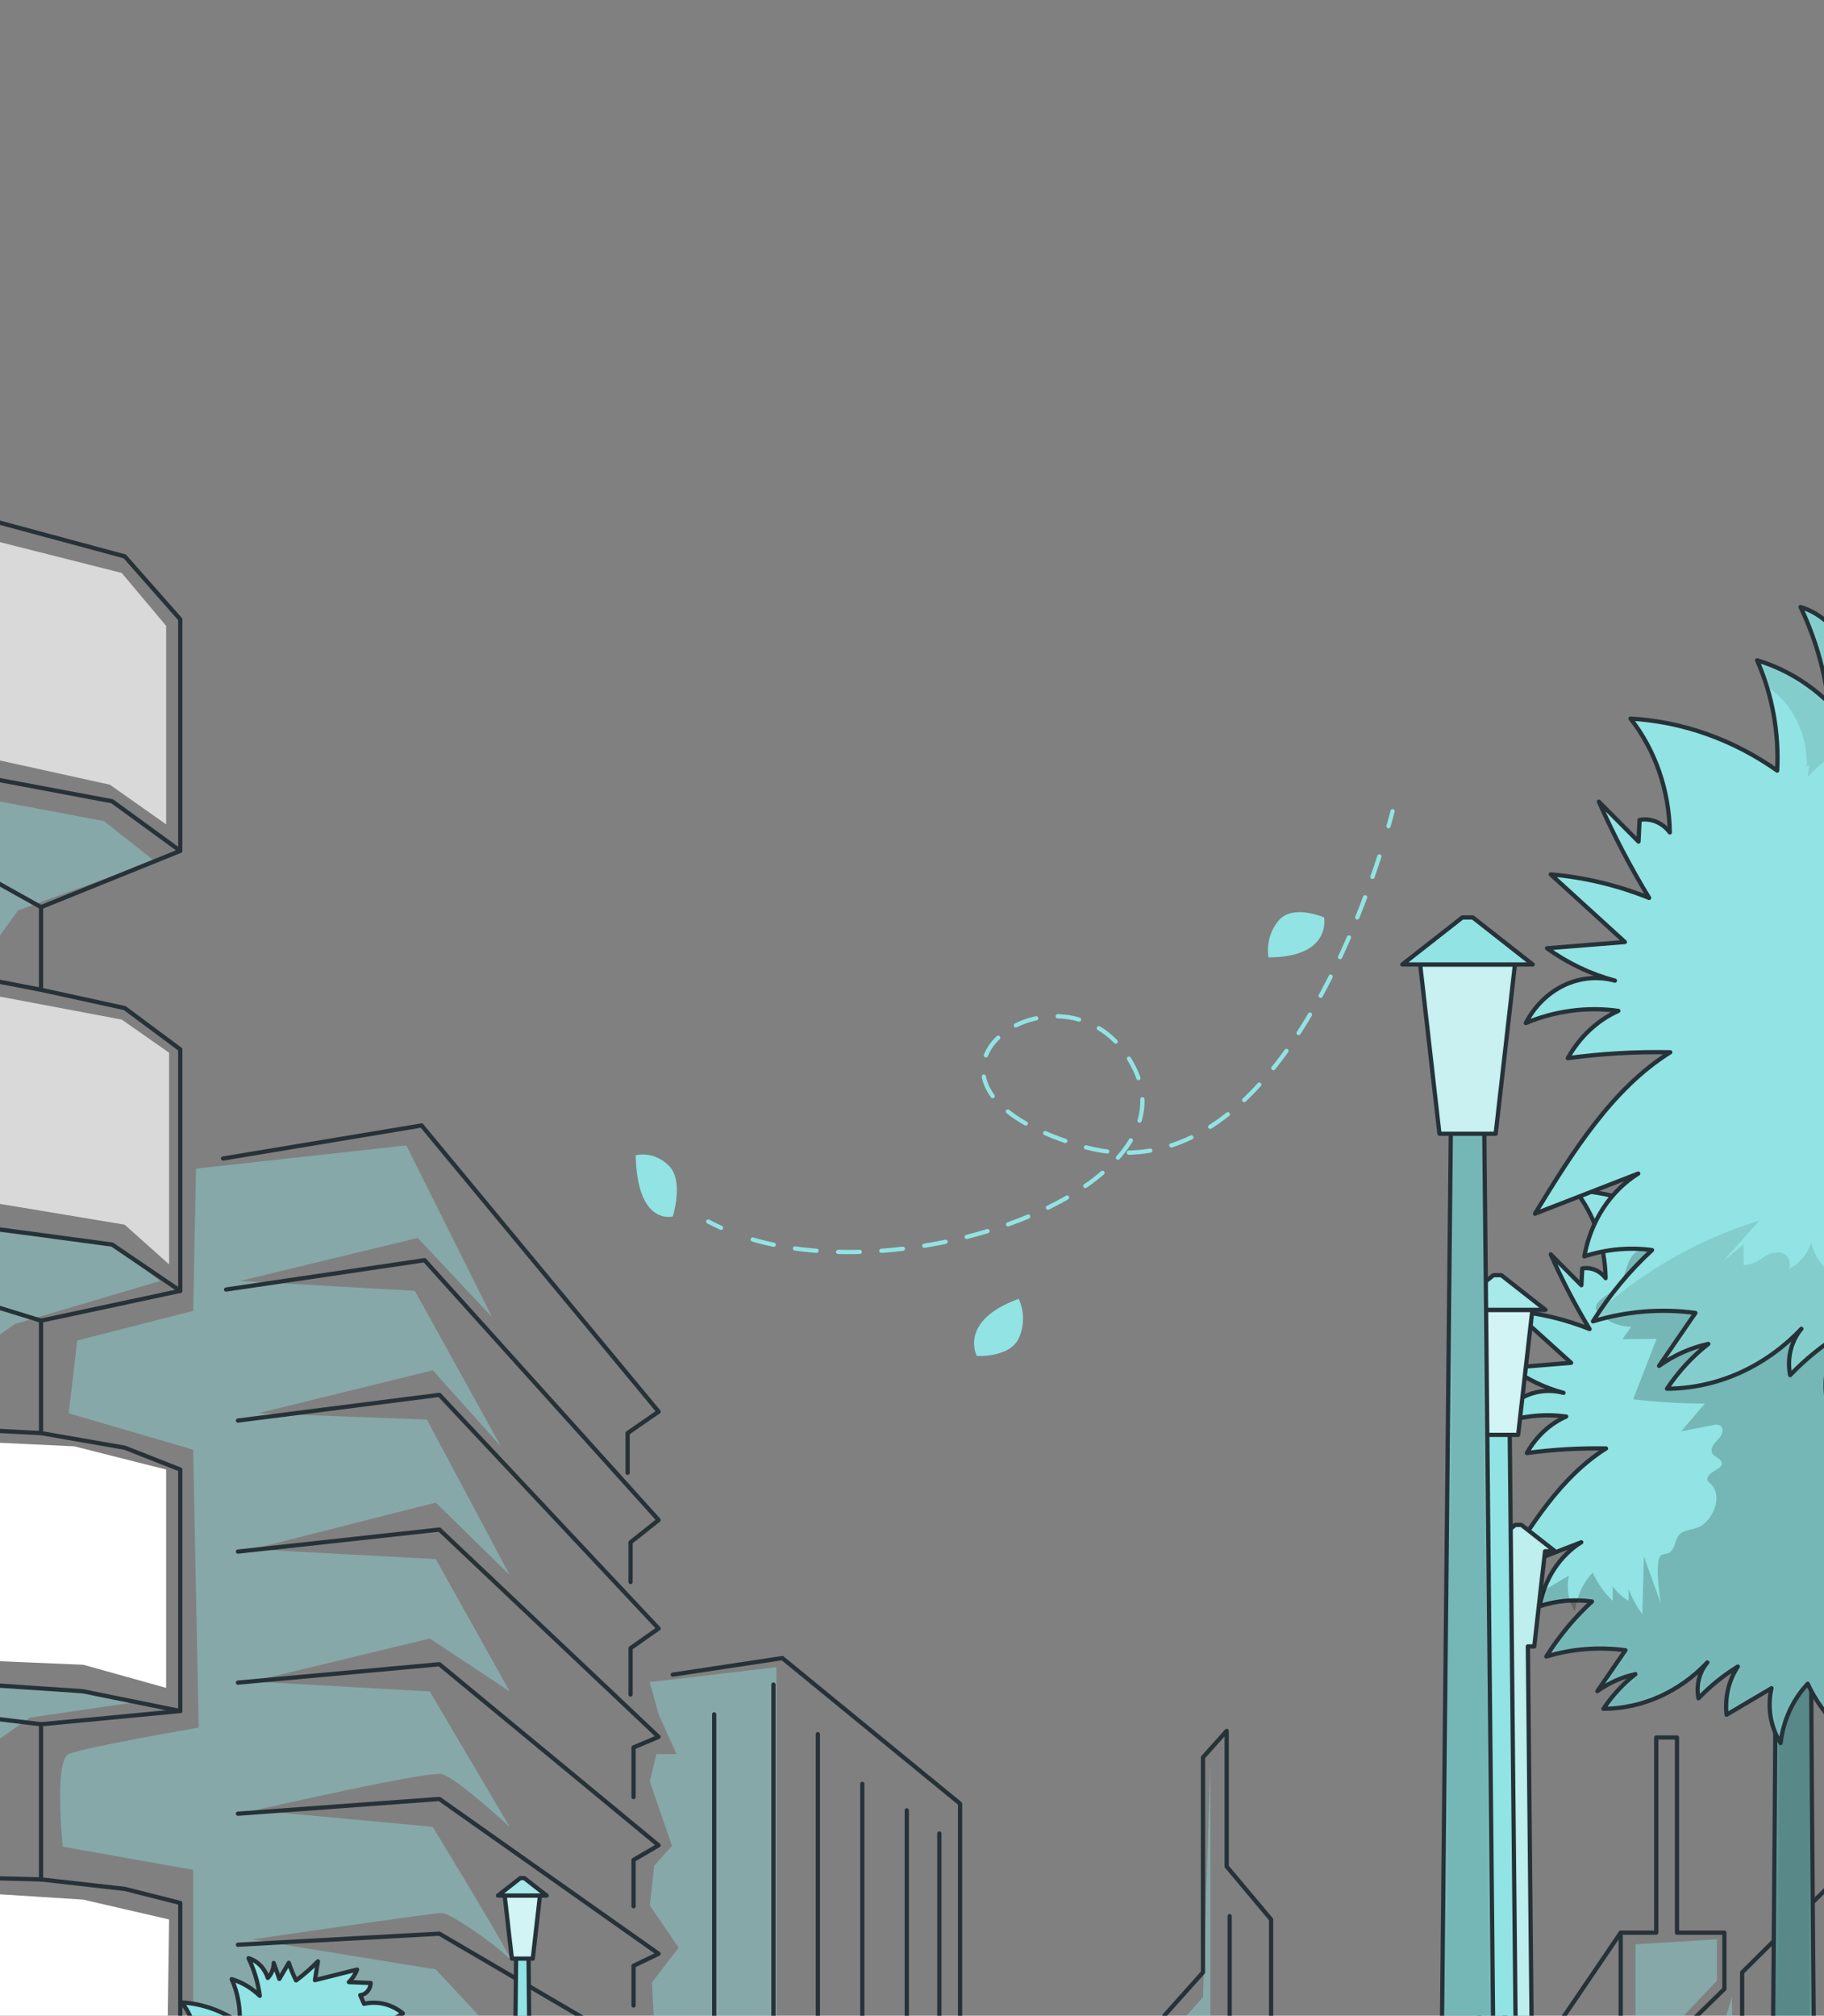 <svg width="430" height="475" viewBox="0 0 430 475" fill="none" xmlns="http://www.w3.org/2000/svg">
<rect x="0" y="0" width="430" height="475" fill="#808080" stroke="none"/>
<path opacity="0.7" d="M-23.691 121.772V173.99L25.906 184.913L39.173 194.268V147.49L28.7 135.015L-23.691 121.772Z" fill="white"/>
<path opacity="0.7" d="M-25.081 230.125L28.7 240.264L39.861 248.068V297.95L29.388 288.594L-31.37 278.47L-25.081 230.125Z" fill="white"/>
<path d="M-31.37 338.492L17.525 340.827L39.173 346.295V397.745L19.617 392.291L-36.255 389.941L-31.37 338.492Z" fill="white"/>
<path d="M-29.265 444.523L19.617 447.642L39.861 452.312L39.173 501.426L11.938 495.972H-33.462L-29.265 444.523Z" fill="white"/>
<path opacity="0.4" d="M-41.843 181.011L24.503 193.485L36.379 202.841L4.246 214.532L-1.342 222.336L-43.935 216.882L-41.843 181.011Z" fill="#92E3E3"/>
<path opacity="0.4" d="M-43.935 285.476L26.436 293.28L37.769 301.852L3.557 311.991L-23.691 330.702L-44.636 329.919L-43.935 285.476Z" fill="#92E3E3"/>
<path opacity="0.4" d="M-43.233 395.409L15.42 398.528L33.586 400.863L7.039 404.765L-39.751 437.503L-40.439 403.198L-43.233 395.409Z" fill="#92E3E3"/>
<path opacity="0.4" d="M18.214 315.893L45.528 308.902L46.217 275.381L95.8 269.912L115.991 310.38L98.488 291.713L56.583 301.852L97.799 304.187L118.083 340.827L102.023 322.899L60.82 333.038L100.633 334.516L120.175 371.17L102.725 354.084L59.417 365.066L102.725 367.401L120.175 398.587L101.321 386.113L59.417 396.237L101.321 398.587L120.175 430.541C120.175 430.541 107.61 418.85 104.115 418.067C100.62 417.284 60.092 426.595 60.092 426.595L101.997 430.482C101.997 430.482 122.942 464.787 120.149 461.668C117.355 458.549 106.22 450.79 104.115 450.79C102.01 450.79 59.417 457.027 59.417 457.027L102.725 464.092C102.725 464.092 133.455 496.83 131.35 496.046C129.245 495.263 102.725 482.744 102.725 482.744L62.912 486.646L102.725 499.121L131.35 524.069C131.35 524.069 104.87 517.049 101.321 515.497C97.773 513.945 61.522 518.615 61.522 518.615L102.023 526.404L140.419 556.807L107.597 548.234L69.201 552.136L111.106 561.492C111.106 561.492 148.813 572.4 143.928 572.4C139.042 572.4 17.525 565.394 17.525 565.394L18.214 519.399L45.528 510.013V440.621L14.798 435.167C14.798 435.167 12.693 414.889 16.188 413.337C19.683 411.786 46.852 407.1 46.852 407.1L45.528 341.61L16.188 333.038L18.214 315.893Z" fill="#92E3E3"/>
<path opacity="0.4" d="M153.182 396.385L183.039 392.867V574.72L159.988 576.464L157.366 560.679L152.653 552.491L159.471 539.633L152.653 523.848L161.563 509.23L154.228 500.451V492.277L158.412 489.351V482.33L154.228 477.66L153.699 467.137L159.988 458.949L153.182 449.002L154.228 439.646L158.412 434.975L153.182 419.767L154.745 413.337H159.471L155.274 403.982L153.182 396.385Z" fill="#92E3E3"/>
<path opacity="0.4" d="M285.344 415.288V539.248L276.963 478.044L283.596 470.639L285.344 415.288Z" fill="#92E3E3"/>
<path opacity="0.4" d="M385.558 458.165V534.179L375.085 584.076H392.548V479.611L404.769 466.738V456.998L385.558 458.165Z" fill="#92E3E3"/>
<path opacity="0.4" d="M408.264 470.64L405.113 481.163V564.581L409.654 526.774L408.264 470.64Z" fill="#92E3E3"/>
<path d="M-39.91 112.417L29.415 131.113L42.496 145.938V200.505L9.674 213.763V233.243L29.415 237.559L42.496 247.284V304.187L9.674 311.208V337.708L29.415 341.152L42.496 346.295V403.198L9.674 406.317V442.883L29.415 445.114L42.496 448.425V506.895L9.674 512.349V558.344" stroke="#263238" stroke-linecap="round" stroke-linejoin="round"/>
<path d="M9.674 213.763L-7.088 204.407L-46.887 200.505" stroke="#263238" stroke-linecap="round" stroke-linejoin="round"/>
<path d="M9.674 233.243L-46.887 222.336" stroke="#263238" stroke-linecap="round" stroke-linejoin="round"/>
<path d="M9.674 311.208L-10.57 304.971L-48.291 300.3" stroke="#263238" stroke-linecap="round" stroke-linejoin="round"/>
<path d="M9.674 406.317L-16.157 403.198L-46.185 401.646" stroke="#263238" stroke-linecap="round" stroke-linejoin="round"/>
<path d="M9.674 337.708L-50.383 334.59" stroke="#263238" stroke-linecap="round" stroke-linejoin="round"/>
<path d="M9.674 442.883L-46.887 441.405" stroke="#263238" stroke-linecap="round" stroke-linejoin="round"/>
<path d="M42.496 304.187L26.436 293.28L-48.979 283.14" stroke="#263238" stroke-linecap="round" stroke-linejoin="round"/>
<path d="M42.496 200.505L26.436 188.815L-44.094 175.557" stroke="#263238" stroke-linecap="round" stroke-linejoin="round"/>
<path d="M42.496 403.198L19.458 398.528L-50.383 393.843" stroke="#263238" stroke-linecap="round" stroke-linejoin="round"/>
<path d="M52.598 273.001L99.388 265.212L155.261 332.653L147.953 337.708V347.064" stroke="#263238" stroke-linecap="round" stroke-linejoin="round"/>
<path d="M53.3 303.877L100.09 296.96L155.261 358.193L148.654 363.44V372.796" stroke="#263238" stroke-linecap="round" stroke-linejoin="round"/>
<path d="M56.093 458.269L103.585 455.667L155.261 485.937L150.045 488.952V500.658" stroke="#263238" stroke-linecap="round" stroke-linejoin="round"/>
<path d="M56.093 427.393L103.585 423.92L155.261 460.397L149.356 463.235V472.59" stroke="#263238" stroke-linecap="round" stroke-linejoin="round"/>
<path d="M56.093 396.503L103.585 392.172L155.261 434.842L149.356 438.286V449.194" stroke="#263238" stroke-linecap="round" stroke-linejoin="round"/>
<path d="M56.093 365.628L103.585 360.44L155.261 409.288L149.356 411.771V423.477" stroke="#263238" stroke-linecap="round" stroke-linejoin="round"/>
<path d="M56.093 334.752L103.585 328.692L155.261 383.748L148.654 388.389V399.311" stroke="#263238" stroke-linecap="round" stroke-linejoin="round"/>
<path d="M158.598 394.626L184.429 390.724L226.333 425.028V582.509" stroke="#263238" stroke-linecap="round" stroke-linejoin="round"/>
<path d="M182.337 396.961V579.982" stroke="#263238" stroke-linecap="round" stroke-linejoin="round"/>
<path d="M192.81 408.652V565.365" stroke="#263238" stroke-linecap="round" stroke-linejoin="round"/>
<path d="M203.283 420.358V570.818" stroke="#263238" stroke-linecap="round" stroke-linejoin="round"/>
<path d="M213.769 426.595V572.37" stroke="#263238" stroke-linecap="round" stroke-linejoin="round"/>
<path d="M221.448 432.049V586.411" stroke="#263238" stroke-linecap="round" stroke-linejoin="round"/>
<path d="M168.369 403.982V573.154" stroke="#263238" stroke-linecap="round" stroke-linejoin="round"/>
<path d="M345.057 552.89V505.328H322.006V531.829H311.89V497.923L299.657 484.281V452.312L289.184 439.838V407.884L283.596 414.121V464.787L274.527 474.926V535.731H264.041" stroke="#263238" stroke-linecap="round" stroke-linejoin="round"/>
<path d="M289.885 451.544V580.174" stroke="#263238" stroke-linecap="round" stroke-linejoin="round"/>
<path d="M350.644 525.606H366.704V478.044L382.076 455.431H390.456V409.436H395.342V455.431H406.517V468.689L395.342 479.611V582.509" stroke="#263238" stroke-linecap="round" stroke-linejoin="round"/>
<path d="M463.078 543.534V439.838H435.843L410.7 464.787V521.704" stroke="#263238" stroke-linecap="round" stroke-linejoin="round"/>
<path d="M382.076 455.431V542.751" stroke="#263238" stroke-linecap="round" stroke-linejoin="round"/>
<path d="M428.852 599.019H416.685C416.685 599.019 418.711 438.109 418.711 354.424C418.655 353.792 418.718 353.153 418.896 352.55C419.075 351.946 419.364 351.391 419.746 350.92C420.129 350.448 420.595 350.072 421.116 349.814C421.636 349.557 422.199 349.423 422.769 349.423C423.338 349.423 423.901 349.557 424.422 349.814C424.942 350.072 425.409 350.448 425.791 350.92C426.173 351.391 426.463 351.946 426.641 352.55C426.82 353.153 426.883 353.792 426.827 354.424C426.84 428.428 428.852 599.019 428.852 599.019Z" fill="#92E3E3"/>
<mask id="mask0_30_1215" style="mask-type:luminance" maskUnits="userSpaceOnUse" x="416" y="349" width="13" height="251">
<path d="M428.852 599.019H416.685C416.685 599.019 418.711 438.109 418.711 354.424C418.655 353.792 418.718 353.153 418.896 352.55C419.075 351.946 419.364 351.391 419.746 350.92C420.129 350.448 420.595 350.072 421.116 349.814C421.636 349.557 422.199 349.423 422.769 349.423C423.338 349.423 423.901 349.557 424.422 349.814C424.942 350.072 425.409 350.448 425.791 350.92C426.173 351.391 426.463 351.946 426.641 352.55C426.82 353.153 426.883 353.792 426.827 354.424C426.84 428.428 428.852 599.019 428.852 599.019Z" fill="white"/>
</mask>
<g mask="url(#mask0_30_1215)">
<path opacity="0.4" d="M428.852 599.019H416.685C416.685 599.019 418.711 438.109 418.711 354.424C418.655 353.792 418.718 353.153 418.896 352.55C419.075 351.946 419.364 351.391 419.746 350.92C420.129 350.448 420.595 350.072 421.116 349.814C421.636 349.557 422.199 349.423 422.769 349.423C423.338 349.423 423.901 349.557 424.422 349.814C424.942 350.072 425.409 350.448 425.791 350.92C426.173 351.391 426.463 351.946 426.641 352.55C426.82 353.153 426.883 353.792 426.827 354.424C426.84 428.428 428.852 599.019 428.852 599.019Z" fill="black"/>
</g>
<path d="M428.852 599.019H416.685C416.685 599.019 418.711 438.109 418.711 354.424C418.655 353.792 418.718 353.153 418.896 352.55C419.075 351.946 419.364 351.391 419.746 350.92C420.129 350.448 420.595 350.072 421.116 349.814C421.636 349.557 422.199 349.423 422.769 349.423C423.338 349.423 423.901 349.557 424.422 349.814C424.942 350.072 425.409 350.448 425.791 350.92C426.173 351.391 426.463 351.946 426.641 352.55C426.82 353.153 426.883 353.792 426.827 354.424C426.84 428.428 428.852 599.019 428.852 599.019Z" stroke="#263238" stroke-linecap="round" stroke-linejoin="round"/>
<path d="M434.029 261.606C433.561 264.562 433.12 267.479 432.705 270.356L452.115 265.478C451.268 267.671 449.971 269.61 448.329 271.139L458.364 271.538C458.32 272.963 457.809 274.321 456.928 275.353C456.047 276.385 454.858 277.021 453.585 277.14L455.319 281.116C458.415 280.425 461.606 280.462 464.688 281.226C467.77 281.989 470.676 283.462 473.22 285.55C469.966 287.977 466.116 289.212 462.204 289.082C467.723 290.359 473.01 292.668 477.84 295.91C479.482 297.004 481.283 299.221 480.184 300.98L473.14 300.389C474.984 303.442 477.442 305.973 480.316 307.779L473.193 308.06C473.543 310.236 474.536 312.218 476.013 313.691L470.36 314.711C474.698 319.956 477.733 326.375 479.164 333.333L471.446 330.776C474.719 332.985 477.43 336.095 479.317 339.809C481.204 343.523 482.205 347.716 482.223 351.986C480.082 351.456 478.154 350.164 476.728 348.305C480.045 356.833 481.805 366.013 481.905 375.309C479.108 371.835 475.209 369.714 471.035 369.397C472.682 370.981 473.955 372.993 474.74 375.257C475.525 377.52 475.798 379.964 475.537 382.373C475.087 379.92 471.565 379.728 470.241 381.723C468.917 383.718 469.208 386.556 470.016 388.906C468.434 386.937 467.119 384.721 466.11 382.329C467.528 389.056 467.895 396.006 467.196 402.873C463.393 399.692 460.47 395.379 458.762 390.428C458.939 395.452 459.632 400.435 460.827 405.282C458.397 403.873 456.255 401.917 454.535 399.539C452.815 397.161 451.554 394.411 450.831 391.463C449.928 396.826 449.821 402.319 450.513 407.721L444.436 390.783L443.867 411.579C441.843 408.912 440.188 405.923 438.955 402.711L439.034 406.908C436.769 405.686 434.799 403.877 433.288 401.632C433.288 403.405 433.354 405.179 433.394 406.952C430.42 404.108 427.965 400.651 426.165 396.769C422.657 400.465 420.398 405.398 419.77 410.736C418.593 408.886 417.791 406.773 417.421 404.542C417.05 402.311 417.12 400.016 417.625 397.818L407.033 404.07C406.586 400.048 407.534 395.988 409.681 392.719C406.327 394.776 403.214 397.288 400.413 400.198C400.12 398.709 400.157 397.162 400.519 395.692C400.881 394.222 401.558 392.872 402.492 391.759C395.869 398.734 387.116 402.634 378.011 402.666C380.117 399.521 382.655 396.768 385.531 394.508C382.345 395.203 379.304 396.562 376.568 398.513L383.188 388.877C376.942 388.02 370.607 388.522 364.533 390.355C367.578 385.51 371.199 381.149 375.297 377.392C371.159 376.819 366.96 377.196 362.957 378.501C363.516 375.343 364.684 372.358 366.381 369.754C368.077 367.151 370.261 364.991 372.781 363.425L353.967 370.727C360.799 359.538 368.015 347.951 378.607 341.329C372.374 341.215 366.141 341.576 359.952 342.408C362.134 338.505 365.383 335.489 369.22 333.806C363.52 333.029 357.737 333.784 352.352 336.008C353.941 332.928 356.382 330.504 359.308 329.101C362.233 327.697 365.488 327.387 368.584 328.219C364.187 327.046 360.001 325.047 356.205 322.307L370.385 321.14L356.827 308.902C362.942 309.437 368.966 310.879 374.741 313.188C371.33 307.569 368.273 301.692 365.592 295.6L372.808 302.857L373.006 298.911C374.022 298.728 375.063 298.842 376.028 299.241C376.993 299.639 377.849 300.31 378.514 301.187C378.385 293.56 375.843 286.23 371.338 280.495C380.824 281.043 390.025 284.306 398.056 289.969C398.419 283.036 397.155 276.118 394.389 269.898C399.199 271.318 403.655 273.947 407.417 277.583C406.636 271.481 404.916 265.576 402.333 260.128C404.353 260.733 406.212 261.872 407.754 263.449C409.296 265.026 410.475 266.995 411.19 269.188C412.046 268.319 412.729 267.26 413.196 266.079C413.664 264.898 413.905 263.621 413.905 262.33C414.765 264.784 415.639 267.222 416.553 269.72C418.009 267.237 419.47 264.774 420.935 262.33C420.67 262.774 423.821 269.543 424.258 270.459C427.727 268.08 430.812 264.562 434.029 261.606Z" fill="#92E3E3"/>
<mask id="mask1_30_1215" style="mask-type:luminance" maskUnits="userSpaceOnUse" x="352" y="260" width="131" height="152">
<path d="M434.029 261.606C433.561 264.562 433.12 267.479 432.705 270.356L452.115 265.478C451.268 267.671 449.971 269.61 448.329 271.139L458.364 271.538C458.32 272.963 457.809 274.321 456.928 275.353C456.047 276.385 454.858 277.021 453.585 277.14L455.319 281.116C458.415 280.425 461.606 280.462 464.688 281.226C467.77 281.989 470.676 283.462 473.22 285.55C469.966 287.977 466.116 289.212 462.204 289.082C467.723 290.359 473.01 292.668 477.84 295.91C479.482 297.004 481.283 299.221 480.184 300.98L473.14 300.389C474.984 303.442 477.442 305.973 480.316 307.779L473.193 308.06C473.543 310.236 474.536 312.218 476.013 313.691L470.36 314.711C474.698 319.956 477.733 326.375 479.164 333.333L471.446 330.776C474.719 332.985 477.43 336.095 479.317 339.809C481.204 343.523 482.205 347.716 482.223 351.986C480.082 351.456 478.154 350.164 476.728 348.305C480.045 356.833 481.805 366.013 481.905 375.309C479.108 371.835 475.209 369.714 471.035 369.397C472.682 370.981 473.955 372.993 474.74 375.257C475.525 377.52 475.798 379.964 475.537 382.373C475.087 379.92 471.565 379.728 470.241 381.723C468.917 383.718 469.208 386.556 470.016 388.906C468.434 386.937 467.119 384.721 466.11 382.329C467.528 389.056 467.895 396.006 467.196 402.873C463.393 399.692 460.47 395.379 458.762 390.428C458.939 395.452 459.632 400.435 460.827 405.282C458.397 403.873 456.255 401.917 454.535 399.539C452.815 397.161 451.554 394.411 450.831 391.463C449.928 396.826 449.821 402.319 450.513 407.721L444.436 390.783L443.867 411.579C441.843 408.912 440.188 405.923 438.955 402.711L439.034 406.908C436.769 405.686 434.799 403.877 433.288 401.632C433.288 403.405 433.354 405.179 433.394 406.952C430.42 404.108 427.965 400.651 426.165 396.769C422.657 400.465 420.398 405.398 419.77 410.736C418.593 408.886 417.791 406.773 417.421 404.542C417.05 402.311 417.12 400.016 417.625 397.818L407.033 404.07C406.586 400.048 407.534 395.988 409.681 392.719C406.327 394.776 403.214 397.288 400.413 400.198C400.12 398.709 400.157 397.162 400.519 395.692C400.881 394.222 401.558 392.872 402.492 391.759C395.869 398.734 387.116 402.634 378.011 402.666C380.117 399.521 382.655 396.768 385.531 394.508C382.345 395.203 379.304 396.562 376.568 398.513L383.188 388.877C376.942 388.02 370.607 388.522 364.533 390.355C367.578 385.51 371.199 381.149 375.297 377.392C371.159 376.819 366.96 377.196 362.957 378.501C363.516 375.343 364.684 372.358 366.381 369.754C368.077 367.151 370.261 364.991 372.781 363.425L353.967 370.727C360.799 359.538 368.015 347.951 378.607 341.329C372.374 341.215 366.141 341.576 359.952 342.408C362.134 338.505 365.383 335.489 369.22 333.806C363.52 333.029 357.737 333.784 352.352 336.008C353.941 332.928 356.382 330.504 359.308 329.101C362.233 327.697 365.488 327.387 368.584 328.219C364.187 327.046 360.001 325.047 356.205 322.307L370.385 321.14L356.827 308.902C362.942 309.437 368.966 310.879 374.741 313.188C371.33 307.569 368.273 301.692 365.592 295.6L372.808 302.857L373.006 298.911C374.022 298.728 375.063 298.842 376.028 299.241C376.993 299.639 377.849 300.31 378.514 301.187C378.385 293.56 375.843 286.23 371.338 280.495C380.824 281.043 390.025 284.306 398.056 289.969C398.419 283.036 397.155 276.118 394.389 269.898C399.199 271.318 403.655 273.947 407.417 277.583C406.636 271.481 404.916 265.576 402.333 260.128C404.353 260.733 406.212 261.872 407.754 263.449C409.296 265.026 410.475 266.995 411.19 269.188C412.046 268.319 412.729 267.26 413.196 266.079C413.664 264.898 413.905 263.621 413.905 262.33C414.765 264.784 415.639 267.222 416.553 269.72C418.009 267.237 419.47 264.774 420.935 262.33C420.67 262.774 423.821 269.543 424.258 270.459C427.727 268.08 430.812 264.562 434.029 261.606Z" fill="white"/>
</mask>
<g mask="url(#mask1_30_1215)">
<path opacity="0.2" d="M476.675 348.217C479.993 356.744 481.752 365.924 481.852 375.22C479.055 371.746 475.156 369.626 470.982 369.308C472.629 370.892 473.902 372.905 474.687 375.168C475.472 377.431 475.746 379.875 475.484 382.285C475.034 379.831 471.512 379.639 470.188 381.634C468.864 383.63 469.155 386.467 469.963 388.817C468.382 386.848 467.066 384.633 466.057 382.24C467.475 388.968 467.842 395.918 467.143 402.785C463.34 399.603 460.417 395.29 458.709 390.34C458.886 395.363 459.579 400.347 460.774 405.194C458.345 403.784 456.202 401.829 454.482 399.45C452.762 397.072 451.501 394.323 450.778 391.374C449.875 396.738 449.768 402.23 450.46 407.632L444.383 390.695C444.198 397.592 444.008 404.524 443.814 411.49C441.791 408.823 440.135 405.834 438.902 402.622L438.981 406.819C436.716 405.598 434.746 403.788 433.235 401.543C433.235 403.317 433.301 405.09 433.341 406.864C430.367 404.02 427.913 400.562 426.112 396.68C422.604 400.376 420.345 405.309 419.717 410.648C418.54 408.798 417.738 406.684 417.368 404.453C416.997 402.222 417.067 399.928 417.572 397.73L406.98 403.982C406.533 399.96 407.481 395.899 409.628 392.631C406.274 394.687 403.161 397.199 400.36 400.109C400.067 398.62 400.104 397.073 400.466 395.603C400.828 394.133 401.505 392.783 402.439 391.67C395.816 398.645 387.063 402.545 377.958 402.578C380.064 399.433 382.602 396.679 385.478 394.419C382.292 395.114 379.251 396.473 376.515 398.424L383.135 388.788C376.889 387.931 370.554 388.433 364.48 390.266C367.525 385.421 371.146 381.06 375.244 377.304C374.106 377.141 372.961 377.052 371.815 377.038C372.522 374.574 373.78 372.351 375.469 370.579C376.638 373.125 378.244 375.39 380.195 377.245C380.195 376.092 380.195 374.924 380.195 373.771C381.186 375.24 382.475 376.425 383.956 377.23C383.956 376.314 383.956 375.382 383.956 374.466C384.759 376.604 385.844 378.597 387.173 380.378C387.292 375.841 387.425 371.303 387.544 366.751L391.516 377.851C391.291 376.048 389.94 367.505 391.688 366.426C392.189 366.241 392.702 366.103 393.224 366.012C395.051 365.332 394.746 362.613 396.083 361.46C397.421 360.307 399.751 360.573 401.459 359.272C404.107 357.292 406.186 352.281 403.127 349.503C402.904 349.343 402.715 349.131 402.571 348.882C402.253 348.128 402.995 347.404 403.63 346.975L405.126 346C405.436 345.857 405.69 345.595 405.841 345.261C406.08 344.64 405.59 343.975 405.073 343.62C404.557 343.266 403.922 343.014 403.644 342.408C403.127 341.3 404.107 340.103 404.968 339.26C405.828 338.418 406.543 336.895 405.709 336.068C405.441 335.876 405.137 335.754 404.821 335.71C404.505 335.667 404.184 335.703 403.882 335.816L396.335 337.294L401.909 330.747C396.266 330.73 390.628 330.394 385.015 329.742C386.851 324.983 388.696 320.228 390.549 315.479L382.486 315.583L384.578 312.627C381.721 312.644 378.96 311.475 376.833 309.345C376.517 309.083 376.293 308.707 376.197 308.281C376.193 308.033 376.237 307.787 376.326 307.56C376.415 307.333 376.547 307.13 376.713 306.966C378.13 305.207 380.394 304.483 381.745 302.68C382.883 301.202 383.227 299.118 383.982 297.344C385.664 293.457 388.272 294.684 391.33 294.772C392.323 294.772 403.246 293.871 403.313 294.58L403.193 286.303C404.1 286.767 405.111 286.911 406.093 286.717C406.719 286.465 407.295 286.079 407.788 285.579C414.58 279.667 424.708 272.558 433.288 275.233C432.686 271.915 431.454 268.78 429.673 266.04C431.196 264.562 432.679 263.084 434.162 261.695C433.694 264.651 433.253 267.567 432.838 270.444L452.248 265.567C451.4 267.759 450.103 269.698 448.461 271.228L458.497 271.627C458.453 273.052 457.942 274.409 457.061 275.442C456.18 276.474 454.99 277.11 453.717 277.228L455.452 281.204C458.548 280.514 461.738 280.551 464.821 281.315C467.903 282.078 470.809 283.551 473.352 285.638C470.099 288.066 466.248 289.301 462.336 289.171C467.856 290.448 473.142 292.756 477.973 295.999C479.615 297.093 481.415 299.31 480.316 301.069L473.286 300.477C475.124 303.531 477.577 306.062 480.449 307.867L473.326 308.148C473.675 310.324 474.668 312.307 476.146 313.779L470.492 314.799C474.83 320.044 477.866 326.464 479.297 333.422L471.578 330.865C474.852 333.073 477.562 336.184 479.449 339.898C481.337 343.612 482.337 347.805 482.355 352.074C480.127 351.54 478.125 350.18 476.675 348.217Z" fill="black"/>
</g>
<path d="M434.029 261.606C433.561 264.562 433.12 267.479 432.705 270.356L452.115 265.478C451.268 267.671 449.971 269.61 448.329 271.139L458.364 271.538C458.32 272.963 457.809 274.321 456.928 275.353C456.047 276.385 454.858 277.021 453.585 277.14L455.319 281.116C458.415 280.425 461.606 280.462 464.688 281.226C467.77 281.989 470.676 283.462 473.22 285.55C469.966 287.977 466.116 289.212 462.204 289.082C467.723 290.359 473.01 292.668 477.84 295.91C479.482 297.004 481.283 299.221 480.184 300.98L473.14 300.389C474.984 303.442 477.442 305.973 480.316 307.779L473.193 308.06C473.543 310.236 474.536 312.218 476.013 313.691L470.36 314.711C474.698 319.956 477.733 326.375 479.164 333.333L471.446 330.776C474.719 332.985 477.43 336.095 479.317 339.809C481.204 343.523 482.205 347.716 482.223 351.986C480.083 351.456 478.154 350.164 476.728 348.305C480.045 356.833 481.805 366.013 481.905 375.309C479.108 371.835 475.209 369.714 471.035 369.397C472.682 370.981 473.955 372.993 474.74 375.257C475.525 377.52 475.798 379.964 475.537 382.373C475.087 379.92 471.565 379.728 470.241 381.723C468.917 383.718 469.208 386.556 470.016 388.906C468.434 386.937 467.119 384.721 466.11 382.329C467.528 389.056 467.895 396.006 467.196 402.873C463.393 399.692 460.47 395.379 458.762 390.428C458.939 395.452 459.632 400.435 460.827 405.282C458.398 403.873 456.255 401.917 454.535 399.539C452.815 397.161 451.554 394.411 450.831 391.463C449.928 396.826 449.821 402.319 450.513 407.721L444.436 390.783L443.867 411.579C441.843 408.912 440.188 405.923 438.955 402.711L439.034 406.908C436.769 405.686 434.799 403.877 433.288 401.632C433.288 403.405 433.354 405.179 433.394 406.952C430.42 404.108 427.965 400.651 426.165 396.769C422.657 400.465 420.398 405.398 419.77 410.736C418.593 408.886 417.791 406.773 417.421 404.542C417.05 402.311 417.12 400.016 417.625 397.818L407.033 404.07C406.586 400.048 407.534 395.988 409.681 392.719C406.327 394.776 403.214 397.288 400.413 400.198C400.12 398.709 400.157 397.162 400.519 395.692C400.881 394.222 401.558 392.872 402.492 391.759C395.869 398.734 387.116 402.634 378.011 402.666C380.117 399.521 382.655 396.768 385.531 394.508C382.345 395.203 379.304 396.562 376.568 398.513L383.188 388.877C376.942 388.02 370.607 388.522 364.533 390.355C367.578 385.51 371.199 381.149 375.297 377.392C371.159 376.819 366.96 377.196 362.957 378.501C363.516 375.343 364.684 372.358 366.381 369.754C368.077 367.151 370.261 364.991 372.781 363.425L353.967 370.727C360.799 359.538 368.015 347.951 378.607 341.329C372.374 341.215 366.141 341.576 359.952 342.408C362.134 338.505 365.383 335.489 369.22 333.806C363.52 333.029 357.737 333.784 352.352 336.008C353.941 332.928 356.382 330.504 359.308 329.101C362.233 327.697 365.488 327.387 368.584 328.219C364.187 327.046 360.001 325.047 356.205 322.307L370.385 321.14L356.827 308.902C362.942 309.437 368.966 310.879 374.741 313.188C371.33 307.569 368.273 301.692 365.592 295.6L372.808 302.857L373.006 298.911C374.022 298.728 375.063 298.842 376.028 299.241C376.993 299.639 377.849 300.31 378.514 301.187C378.385 293.56 375.843 286.23 371.338 280.495C380.824 281.043 390.025 284.306 398.056 289.969C398.419 283.036 397.155 276.118 394.389 269.898C399.199 271.318 403.655 273.947 407.417 277.583C406.636 271.481 404.916 265.576 402.333 260.128C404.353 260.733 406.212 261.872 407.754 263.449C409.296 265.026 410.475 266.995 411.19 269.188C412.046 268.319 412.729 267.26 413.196 266.079C413.664 264.898 413.905 263.621 413.905 262.33C414.765 264.784 415.639 267.222 416.553 269.72C418.009 267.237 419.47 264.774 420.935 262.33C420.67 262.774 423.821 269.543 424.258 270.459C427.727 268.08 430.812 264.562 434.029 261.606Z" stroke="#263238" stroke-linecap="round" stroke-linejoin="round"/>
<path opacity="0.2" d="M370.08 377.097C367.654 377.221 365.249 377.668 362.917 378.427C363.13 377.214 363.431 376.023 363.818 374.865L369.882 371.288C369.437 373.205 369.506 375.224 370.08 377.097Z" fill="black"/>
<path opacity="0.2" d="M430.666 306.892C430.031 306.611 429.342 306.375 428.76 306.153C429.108 306.068 429.47 306.092 429.806 306.223C430.143 306.353 430.44 306.585 430.666 306.892Z" fill="black"/>
<path opacity="0.2" d="M370.08 377.097C370.361 378.041 370.767 378.933 371.285 379.743C371.392 378.829 371.574 377.929 371.828 377.053L370.08 377.097Z" fill="black"/>
<path d="M465.514 144.844C464.931 148.628 464.336 152.397 463.74 156.18L488.896 149.854C487.805 152.713 486.127 155.244 483.997 157.244L496.986 157.776C496.926 159.621 496.263 161.377 495.12 162.712C493.978 164.047 492.437 164.868 490.789 165.019L493.04 170.162C497.044 169.26 501.173 169.301 505.162 170.28C509.152 171.26 512.914 173.158 516.21 175.852C511.978 178.958 506.985 180.517 501.924 180.316C509.07 181.984 515.913 184.982 522.168 189.184C524.3 190.662 526.617 193.47 525.2 195.746L516.091 194.993C518.473 198.929 521.647 202.189 525.359 204.511L516.091 204.866C516.534 207.683 517.817 210.251 519.732 212.152L512.41 213.468C518.028 220.256 521.958 228.566 523.81 237.574L513.814 234.278C518.052 237.137 521.562 241.164 524.005 245.973C526.449 250.782 527.745 256.211 527.769 261.739C524.999 261.047 522.504 259.372 520.659 256.965C524.987 267.98 527.3 279.849 527.464 291.875C523.837 287.405 518.794 284.686 513.403 284.293C515.526 286.349 517.166 288.955 518.18 291.882C519.193 294.808 519.548 297.968 519.215 301.083C518.633 297.906 514.092 297.669 512.331 300.241C510.57 302.813 511.007 306.508 512.053 309.538C509.991 307.002 508.285 304.131 506.995 301.024C508.823 309.737 509.298 318.736 508.398 327.628C503.476 323.508 499.691 317.925 497.475 311.518C497.694 318.015 498.582 324.462 500.123 330.732C496.979 328.906 494.206 326.376 491.977 323.298C489.749 320.221 488.114 316.663 487.175 312.848C486.024 319.779 485.889 326.872 486.777 333.851L478.913 311.932L478.158 338.846C475.539 335.369 473.401 331.473 471.816 327.288C471.816 329.106 471.882 330.924 471.922 332.742C468.988 331.164 466.436 328.822 464.481 325.914C464.481 328.205 464.574 330.481 464.614 332.772C460.763 329.099 457.589 324.627 455.266 319.603C450.72 324.381 447.792 330.767 446.978 337.679C445.453 335.289 444.415 332.556 443.937 329.67C443.459 326.785 443.552 323.818 444.211 320.977L430.521 329.047C429.937 323.847 431.159 318.596 433.937 314.371C429.627 317.039 425.625 320.285 422.021 324.037C421.634 322.115 421.673 320.118 422.134 318.217C422.596 316.316 423.466 314.57 424.669 313.129C416.093 322.149 404.768 327.194 392.985 327.244C395.708 323.168 398.997 319.605 402.73 316.691C398.601 317.581 394.661 319.336 391.118 321.864L399.685 309.39C391.596 308.3 383.394 308.973 375.535 311.37C379.476 305.096 384.161 299.448 389.463 294.58C384.106 293.857 378.673 294.36 373.496 296.058C374.225 291.974 375.739 288.115 377.934 284.747C380.128 281.378 382.95 278.582 386.206 276.549L361.858 286.008C370.702 271.523 380.037 256.522 393.753 247.964C385.684 247.806 377.615 248.27 369.603 249.353C372.412 244.318 376.586 240.414 381.519 238.209C374.146 237.199 366.662 238.182 359.7 241.077C361.767 237.102 364.93 233.981 368.717 232.18C372.505 230.379 376.713 229.995 380.712 231.085C375.028 229.572 369.615 226.994 364.705 223.459L383.055 221.981L365.579 206.048C373.498 206.732 381.299 208.596 388.775 211.59C384.366 204.344 380.407 196.769 376.925 188.918L386.273 198.318L386.524 193.204C387.839 192.968 389.186 193.116 390.435 193.634C391.683 194.152 392.79 195.022 393.647 196.16C393.509 186.273 390.224 176.764 384.379 169.334C396.658 170.038 408.567 174.258 418.962 181.587C419.428 172.614 417.794 163.659 414.222 155.604C420.446 157.454 426.213 160.855 431.09 165.551C430.058 157.679 427.819 150.064 424.47 143.041C427.086 143.827 429.494 145.304 431.491 147.346C433.489 149.388 435.018 151.937 435.949 154.776C437.05 153.649 437.929 152.278 438.531 150.752C439.132 149.225 439.443 147.576 439.444 145.908L442.821 155.412L448.501 145.775C448.156 146.352 452.234 155.101 452.804 156.298C457.358 153.195 461.436 148.598 465.514 144.844Z" fill="#92E3E3"/>
<mask id="mask2_30_1215" style="mask-type:luminance" maskUnits="userSpaceOnUse" x="359" y="143" width="169" height="196">
<path d="M465.514 144.844C464.931 148.628 464.336 152.397 463.74 156.18L488.896 149.854C487.805 152.713 486.127 155.244 483.997 157.244L496.986 157.776C496.926 159.621 496.263 161.377 495.12 162.712C493.978 164.047 492.437 164.868 490.789 165.019L493.04 170.162C497.044 169.26 501.173 169.301 505.162 170.28C509.152 171.26 512.914 173.158 516.21 175.852C511.978 178.958 506.985 180.517 501.924 180.316C509.07 181.984 515.913 184.982 522.168 189.184C524.3 190.662 526.617 193.47 525.2 195.746L516.091 194.993C518.473 198.929 521.647 202.189 525.359 204.511L516.091 204.866C516.534 207.683 517.817 210.251 519.732 212.152L512.41 213.468C518.028 220.256 521.958 228.566 523.81 237.574L513.814 234.278C518.052 237.137 521.562 241.164 524.005 245.973C526.449 250.782 527.745 256.211 527.769 261.739C524.999 261.047 522.504 259.372 520.659 256.965C524.987 267.98 527.3 279.849 527.464 291.875C523.837 287.405 518.794 284.686 513.403 284.293C515.526 286.349 517.166 288.955 518.18 291.882C519.193 294.808 519.548 297.968 519.215 301.083C518.633 297.906 514.092 297.669 512.331 300.241C510.57 302.813 511.007 306.508 512.053 309.538C509.991 307.002 508.285 304.131 506.995 301.024C508.823 309.737 509.298 318.736 508.398 327.628C503.476 323.508 499.691 317.925 497.475 311.518C497.694 318.015 498.582 324.462 500.123 330.732C496.979 328.906 494.206 326.376 491.977 323.298C489.749 320.221 488.114 316.663 487.175 312.848C486.024 319.779 485.889 326.872 486.777 333.851L478.913 311.932L478.158 338.846C475.539 335.369 473.401 331.473 471.816 327.288C471.816 329.106 471.882 330.924 471.922 332.742C468.988 331.164 466.436 328.822 464.481 325.914C464.481 328.205 464.574 330.481 464.614 332.772C460.763 329.099 457.589 324.627 455.266 319.603C450.72 324.381 447.792 330.767 446.978 337.679C445.453 335.289 444.415 332.556 443.937 329.67C443.459 326.785 443.552 323.818 444.211 320.977L430.521 329.047C429.937 323.847 431.159 318.596 433.937 314.371C429.627 317.039 425.625 320.285 422.021 324.037C421.634 322.115 421.673 320.118 422.134 318.217C422.596 316.316 423.466 314.57 424.669 313.129C416.093 322.149 404.768 327.194 392.985 327.244C395.708 323.168 398.997 319.605 402.73 316.691C398.601 317.581 394.661 319.336 391.118 321.864L399.685 309.39C391.596 308.3 383.394 308.973 375.535 311.37C379.476 305.096 384.161 299.448 389.463 294.58C384.106 293.857 378.673 294.36 373.496 296.058C374.225 291.974 375.739 288.115 377.934 284.747C380.128 281.378 382.95 278.582 386.206 276.549L361.858 286.008C370.702 271.523 380.037 256.522 393.753 247.964C385.684 247.806 377.615 248.27 369.603 249.353C372.412 244.318 376.586 240.414 381.519 238.209C374.146 237.199 366.662 238.182 359.7 241.077C361.767 237.102 364.93 233.981 368.717 232.18C372.505 230.379 376.713 229.995 380.712 231.085C375.028 229.572 369.615 226.994 364.705 223.459L383.055 221.981L365.579 206.048C373.498 206.732 381.299 208.596 388.775 211.59C384.366 204.344 380.407 196.769 376.925 188.918L386.273 198.318L386.524 193.204C387.839 192.968 389.186 193.116 390.435 193.634C391.683 194.152 392.79 195.022 393.647 196.16C393.509 186.273 390.224 176.764 384.379 169.334C396.658 170.038 408.567 174.258 418.962 181.587C419.428 172.614 417.794 163.659 414.222 155.604C420.446 157.454 426.213 160.855 431.09 165.551C430.058 157.679 427.819 150.064 424.47 143.041C427.086 143.827 429.494 145.304 431.491 147.346C433.489 149.388 435.018 151.937 435.949 154.776C437.05 153.649 437.929 152.278 438.531 150.752C439.132 149.225 439.443 147.576 439.444 145.908L442.821 155.412L448.501 145.775C448.156 146.352 452.234 155.101 452.804 156.298C457.358 153.195 461.436 148.598 465.514 144.844Z" fill="white"/>
</mask>
<g mask="url(#mask2_30_1215)">
<path opacity="0.1" d="M520.712 256.921C525.032 267.951 527.329 279.837 527.464 291.875C523.837 287.405 518.794 284.686 513.403 284.293C515.526 286.349 517.166 288.955 518.18 291.882C519.193 294.808 519.548 297.968 519.215 301.083C518.633 297.906 514.092 297.669 512.331 300.241C510.57 302.813 511.007 306.508 512.053 309.538C509.991 307.002 508.286 304.131 506.995 301.024C508.823 309.737 509.298 318.736 508.398 327.628C503.473 323.505 499.687 317.917 497.475 311.503C497.694 318 498.582 324.447 500.123 330.717C496.979 328.892 494.206 326.361 491.977 323.284C489.749 320.206 488.114 316.649 487.175 312.833C486.024 319.764 485.889 326.857 486.777 333.836L478.913 311.917L478.158 338.831C475.539 335.354 473.401 331.458 471.816 327.274C471.816 329.091 471.882 330.909 471.922 332.727C468.988 331.149 466.436 328.807 464.481 325.899C464.481 328.175 464.574 330.466 464.614 332.757C460.763 329.085 457.589 324.612 455.266 319.588C450.72 324.367 447.792 330.752 446.978 337.664C445.453 335.274 444.415 332.541 443.937 329.655C443.459 326.77 443.552 323.803 444.211 320.962L430.521 329.032C429.937 323.833 431.159 318.581 433.937 314.356C429.627 317.024 425.625 320.27 422.021 324.022C421.634 322.101 421.673 320.103 422.134 318.202C422.596 316.301 423.466 314.555 424.669 313.114C416.093 322.134 404.768 327.179 392.985 327.229C395.708 323.153 398.998 319.59 402.73 316.676C398.601 317.566 394.661 319.321 391.118 321.849L399.685 309.375C391.596 308.285 383.394 308.958 375.535 311.355C376.131 310.395 376.753 309.449 377.389 308.532C388.468 298.863 401.167 291.763 414.739 287.648L406 297.403L411.045 293.22C411.045 294.846 411.045 296.472 411.045 298.098C412.608 298.059 414.125 297.498 415.401 296.487C416.682 295.481 418.234 295.001 419.796 295.127C421.332 295.452 422.577 297.551 421.69 298.97C422.921 298.415 424.031 297.57 424.945 296.494C425.859 295.418 426.555 294.135 426.986 292.733C427.384 294.522 428.152 296.182 429.228 297.58C430.304 298.979 431.658 300.077 433.182 300.788C433.819 295.379 435.005 290.068 436.717 284.958C441.847 290.185 448.261 293.577 455.134 294.698C455.544 281.396 448.514 268.952 439.974 259.611C445.535 260.394 451.182 259.819 456.524 257.926C457.087 257.804 457.585 257.444 457.914 256.921C458.12 256.367 458.12 255.745 457.914 255.191C456.723 250.994 453.121 248.348 449.758 246.043C452.51 245.954 455.252 245.658 457.967 245.156C457.387 244.465 457.031 243.577 456.956 242.634C456.882 241.69 457.093 240.746 457.557 239.953C458.523 238.392 459.795 237.098 461.277 236.17C457.716 235.638 456.299 229.445 459.199 227.065C455.219 227.645 451.175 226.9 447.574 224.922L466.481 209.536L450.023 211.014C451.038 208.659 452.067 206.309 453.108 203.964L451.202 204.688C451.365 201.09 452.532 197.638 454.538 194.815L447.19 196.426C448.928 193.399 451.076 190.692 453.558 188.401C450.547 191.406 446.903 193.511 442.966 194.52C442.519 192.793 442.399 190.982 442.613 189.2C442.827 187.419 443.372 185.707 444.211 184.174C439.52 184.575 434.982 186.217 430.971 188.962C433.326 184.941 435.112 180.54 436.267 175.912C432.469 177.445 429.021 179.892 426.165 183.08C426.223 182.079 426.378 181.088 426.628 180.124C426.424 180.334 426.191 180.509 425.94 180.641C426.048 176.908 425.261 173.21 423.659 169.931C422.058 166.652 419.7 163.91 416.831 161.989C416.157 159.726 415.343 157.518 414.394 155.382C420.618 157.232 426.385 160.633 431.262 165.329C430.23 157.457 427.991 149.842 424.642 142.819C427.258 143.606 429.666 145.082 431.663 147.124C433.661 149.167 435.19 151.715 436.121 154.554C437.222 153.427 438.101 152.057 438.703 150.53C439.304 149.004 439.616 147.354 439.617 145.686L442.993 155.19L448.673 145.553C448.329 146.13 452.406 154.88 452.976 156.077C457.504 153.121 461.582 148.509 465.66 144.711C465.077 148.495 464.481 152.264 463.886 156.047L489.042 149.721C487.956 152.583 486.277 155.116 484.143 157.111L497.131 157.643C497.072 159.488 496.408 161.244 495.266 162.579C494.124 163.914 492.583 164.735 490.935 164.886L493.186 170.029C497.19 169.127 501.319 169.168 505.308 170.147C509.298 171.127 513.06 173.025 516.356 175.719C512.096 178.904 507.047 180.512 501.924 180.316C509.07 181.984 515.913 184.982 522.168 189.184C524.3 190.662 526.617 193.47 525.2 195.746L516.091 194.993C518.473 198.929 521.647 202.189 525.359 204.511L516.091 204.866C516.535 207.683 517.817 210.251 519.732 212.152L512.41 213.468C518.028 220.256 521.958 228.566 523.81 237.574L513.814 234.278C518.052 237.137 521.562 241.164 524.006 245.973C526.449 250.782 527.745 256.211 527.769 261.739C525.016 261.016 522.543 259.327 520.712 256.921Z" fill="black"/>
</g>
<path d="M465.514 144.844C464.931 148.628 464.336 152.397 463.74 156.18L488.896 149.854C487.805 152.713 486.127 155.244 483.997 157.244L496.986 157.776C496.926 159.621 496.263 161.377 495.12 162.712C493.978 164.047 492.437 164.868 490.789 165.019L493.04 170.162C497.044 169.26 501.173 169.301 505.162 170.28C509.152 171.26 512.914 173.158 516.21 175.852C511.978 178.958 506.985 180.517 501.924 180.316C509.07 181.984 515.913 184.982 522.168 189.184C524.3 190.662 526.617 193.47 525.2 195.746L516.091 194.993C518.473 198.929 521.647 202.189 525.359 204.511L516.091 204.866C516.534 207.683 517.817 210.251 519.732 212.152L512.41 213.468C518.028 220.256 521.958 228.566 523.81 237.574L513.814 234.278C518.052 237.137 521.562 241.164 524.005 245.973C526.449 250.782 527.745 256.211 527.769 261.739C524.999 261.047 522.504 259.372 520.659 256.965C524.987 267.98 527.3 279.849 527.464 291.875C523.837 287.405 518.794 284.686 513.403 284.293C515.526 286.349 517.166 288.955 518.18 291.882C519.193 294.808 519.548 297.968 519.215 301.083C518.633 297.906 514.092 297.669 512.331 300.241C510.57 302.813 511.007 306.508 512.053 309.538C509.991 307.002 508.285 304.131 506.995 301.024C508.823 309.737 509.298 318.736 508.398 327.628C503.476 323.508 499.691 317.925 497.475 311.518C497.694 318.015 498.582 324.462 500.123 330.732C496.979 328.906 494.206 326.376 491.977 323.298C489.749 320.221 488.114 316.663 487.175 312.848C486.024 319.779 485.889 326.872 486.777 333.851L478.913 311.932L478.158 338.846C475.539 335.369 473.401 331.473 471.816 327.288C471.816 329.106 471.882 330.924 471.922 332.742C468.988 331.164 466.436 328.822 464.481 325.914C464.481 328.205 464.574 330.481 464.614 332.772C460.763 329.099 457.589 324.627 455.266 319.603C450.72 324.381 447.792 330.767 446.978 337.679C445.453 335.289 444.415 332.556 443.937 329.67C443.459 326.785 443.552 323.818 444.211 320.977L430.521 329.047C429.937 323.847 431.159 318.596 433.937 314.371C429.627 317.039 425.625 320.285 422.021 324.037C421.634 322.115 421.673 320.118 422.134 318.217C422.596 316.316 423.466 314.57 424.669 313.129C416.093 322.149 404.768 327.194 392.985 327.244C395.708 323.168 398.997 319.605 402.73 316.691C398.601 317.581 394.661 319.336 391.118 321.864L399.685 309.39C391.596 308.3 383.394 308.973 375.535 311.37C379.476 305.096 384.161 299.448 389.463 294.58C384.106 293.857 378.673 294.36 373.496 296.058C374.225 291.974 375.739 288.115 377.934 284.747C380.128 281.378 382.95 278.582 386.206 276.549L361.858 286.008C370.702 271.523 380.037 256.522 393.753 247.964C385.684 247.806 377.615 248.27 369.603 249.353C372.412 244.318 376.586 240.414 381.519 238.209C374.146 237.199 366.662 238.182 359.7 241.077C361.767 237.102 364.93 233.981 368.717 232.18C372.505 230.379 376.713 229.995 380.712 231.085C375.028 229.572 369.615 226.994 364.705 223.459L383.055 221.981L365.579 206.048C373.498 206.732 381.299 208.596 388.775 211.59C384.366 204.344 380.407 196.769 376.925 188.918L386.273 198.318L386.524 193.204C387.839 192.968 389.186 193.116 390.435 193.634C391.683 194.152 392.79 195.022 393.647 196.16C393.509 186.273 390.224 176.764 384.379 169.334C396.658 170.038 408.567 174.258 418.962 181.587C419.428 172.614 417.794 163.659 414.222 155.604C420.446 157.454 426.213 160.855 431.09 165.551C430.058 157.679 427.819 150.064 424.47 143.041C427.086 143.827 429.494 145.304 431.491 147.346C433.489 149.388 435.018 151.937 435.949 154.776C437.05 153.649 437.929 152.278 438.531 150.752C439.132 149.225 439.443 147.576 439.444 145.908L442.821 155.412L448.501 145.775C448.156 146.352 452.234 155.101 452.804 156.298C457.358 153.195 461.436 148.598 465.514 144.844Z" stroke="#263238" stroke-linecap="round" stroke-linejoin="round"/>
<path d="M74.947 462.185C74.709 463.663 74.471 465.141 74.246 466.619L84.175 464.122C83.756 465.268 83.093 466.282 82.243 467.078L87.38 467.284C87.362 468.016 87.101 468.714 86.649 469.244C86.197 469.774 85.584 470.097 84.93 470.152L85.817 472.191C87.4 471.832 89.033 471.846 90.611 472.233C92.189 472.62 93.677 473.371 94.979 474.438C93.314 475.681 91.342 476.312 89.339 476.241C92.143 476.908 94.828 478.091 97.283 479.744C98.117 480.306 99.044 481.429 98.475 482.331L94.874 482.035C95.819 483.59 97.075 484.88 98.541 485.804L94.9 485.937C95.06 487.079 95.57 488.124 96.343 488.893L93.444 489.425C95.671 492.106 97.228 495.393 97.958 498.958L93.986 497.643C95.663 498.774 97.051 500.367 98.018 502.269C98.985 504.171 99.498 506.319 99.507 508.506C98.411 508.226 97.424 507.563 96.687 506.614C98.387 510.982 99.288 515.686 99.335 520.448C97.897 518.693 95.902 517.633 93.775 517.492C94.616 518.303 95.266 519.333 95.667 520.49C96.069 521.647 96.21 522.896 96.078 524.128C95.84 522.872 94.053 522.783 93.351 523.788C93.058 524.342 92.893 524.969 92.873 525.612C92.852 526.254 92.975 526.893 93.232 527.469C92.422 526.46 91.748 525.325 91.233 524.099C91.959 527.545 92.147 531.105 91.788 534.622C89.84 532.996 88.343 530.788 87.472 528.252C87.565 530.821 87.92 533.37 88.531 535.849C87.287 535.129 86.19 534.13 85.308 532.914C84.427 531.698 83.779 530.292 83.408 528.784C82.958 531.526 82.904 534.33 83.249 537.09C82.216 534.134 81.183 531.311 80.137 528.415C80.045 531.962 79.939 535.509 79.846 539.056C78.809 537.682 77.961 536.143 77.331 534.489V536.647C76.17 536.022 75.162 535.094 74.391 533.942V536.662C72.872 535.208 71.618 533.442 70.697 531.459C68.9 533.347 67.741 535.868 67.414 538.598C66.814 537.651 66.407 536.569 66.219 535.428C66.032 534.287 66.069 533.115 66.328 531.991L61.098 535.036C60.858 532.982 61.332 530.903 62.422 529.227C60.716 530.29 59.129 531.575 57.696 533.056C57.543 532.294 57.559 531.503 57.744 530.751C57.929 529.998 58.276 529.308 58.755 528.74C55.366 532.308 50.888 534.305 46.23 534.327C47.3 532.71 48.602 531.302 50.083 530.159C48.449 530.506 46.889 531.198 45.488 532.198L48.878 527.262C45.676 526.833 42.43 527.099 39.318 528.045C40.883 525.565 42.74 523.333 44.84 521.409C42.718 521.114 40.564 521.305 38.511 521.971C38.805 520.357 39.406 518.833 40.275 517.502C41.143 516.171 42.257 515.064 43.542 514.255L33.916 517.995C37.412 512.275 41.106 506.333 46.534 502.949C43.34 502.892 40.146 503.08 36.975 503.51C38.086 501.506 39.742 499.952 41.702 499.076C38.784 498.682 35.824 499.072 33.069 500.214C33.887 498.642 35.139 497.407 36.638 496.695C38.137 495.984 39.802 495.834 41.384 496.268C39.142 495.681 37.003 494.682 35.055 493.312L42.311 492.706L35.399 486.395C38.531 486.676 41.616 487.416 44.575 488.597C42.83 485.73 41.264 482.733 39.888 479.626L43.582 483.336C43.582 482.67 43.582 481.991 43.688 481.326C44.205 481.227 44.736 481.282 45.229 481.484C45.721 481.687 46.157 482.029 46.495 482.478C46.441 478.567 45.141 474.804 42.827 471.866C47.684 472.151 52.394 473.826 56.504 476.729C56.699 473.156 56.051 469.589 54.624 466.383C57.068 467.12 59.33 468.464 61.244 470.314C60.829 467.209 59.933 464.208 58.596 461.446C59.633 461.751 60.588 462.333 61.379 463.142C62.17 463.95 62.774 464.961 63.137 466.087C63.573 465.639 63.921 465.095 64.16 464.49C64.399 463.885 64.524 463.231 64.527 462.57C64.964 463.826 65.415 465.082 65.851 466.324L68.089 462.525C68.552 463.961 69.123 465.351 69.797 466.679C71.621 465.34 73.343 463.837 74.947 462.185Z" fill="#92E3E3"/>
<path d="M74.947 462.185C74.709 463.663 74.471 465.141 74.246 466.619L84.175 464.122C83.756 465.268 83.093 466.282 82.243 467.078L87.38 467.284C87.362 468.016 87.101 468.714 86.649 469.244C86.197 469.774 85.584 470.097 84.93 470.152L85.817 472.191C87.4 471.832 89.033 471.846 90.611 472.233C92.189 472.62 93.677 473.371 94.979 474.438C93.314 475.681 91.342 476.312 89.339 476.241C92.143 476.908 94.828 478.091 97.283 479.744C98.117 480.306 99.044 481.429 98.475 482.331L94.874 482.035C95.819 483.59 97.075 484.88 98.541 485.804L94.9 485.937C95.06 487.079 95.57 488.124 96.343 488.893L93.444 489.425C95.671 492.106 97.228 495.393 97.958 498.958L93.986 497.643C95.663 498.774 97.051 500.367 98.018 502.269C98.985 504.171 99.498 506.319 99.507 508.506C98.411 508.226 97.424 507.563 96.687 506.614C98.387 510.982 99.288 515.686 99.335 520.448C97.897 518.693 95.902 517.633 93.775 517.492C94.616 518.303 95.266 519.333 95.667 520.49C96.069 521.647 96.21 522.896 96.078 524.128C95.84 522.872 94.053 522.783 93.351 523.788C93.058 524.342 92.893 524.969 92.873 525.612C92.852 526.254 92.975 526.893 93.232 527.469C92.422 526.46 91.748 525.325 91.233 524.099C91.959 527.545 92.147 531.105 91.788 534.622C89.84 532.996 88.343 530.788 87.472 528.252C87.565 530.821 87.92 533.37 88.531 535.849C87.287 535.129 86.19 534.13 85.308 532.914C84.427 531.698 83.779 530.292 83.408 528.784C82.958 531.526 82.904 534.33 83.249 537.09C82.216 534.134 81.183 531.311 80.137 528.415C80.045 531.962 79.939 535.509 79.846 539.056C78.809 537.682 77.961 536.143 77.331 534.489V536.647C76.17 536.022 75.162 535.094 74.391 533.942V536.662C72.872 535.208 71.618 533.442 70.697 531.459C68.9 533.347 67.741 535.868 67.414 538.598C66.814 537.651 66.407 536.569 66.219 535.428C66.032 534.287 66.069 533.115 66.328 531.991L61.098 535.036C60.858 532.982 61.332 530.903 62.422 529.227C60.716 530.29 59.129 531.575 57.696 533.056C57.543 532.294 57.559 531.503 57.744 530.751C57.929 529.998 58.276 529.308 58.755 528.74C55.366 532.308 50.888 534.305 46.23 534.327C47.3 532.71 48.602 531.302 50.083 530.159C48.449 530.506 46.889 531.198 45.488 532.198L48.878 527.262C45.676 526.833 42.43 527.099 39.318 528.045C40.883 525.565 42.74 523.333 44.84 521.409C42.718 521.114 40.564 521.305 38.511 521.971C38.805 520.357 39.406 518.833 40.275 517.502C41.143 516.171 42.257 515.064 43.542 514.255L33.916 517.995C37.412 512.275 41.106 506.333 46.534 502.949C43.34 502.892 40.146 503.08 36.975 503.51C38.086 501.506 39.742 499.952 41.702 499.076C38.784 498.682 35.824 499.072 33.069 500.214C33.887 498.642 35.139 497.407 36.638 496.695C38.137 495.984 39.802 495.834 41.384 496.268C39.142 495.681 37.003 494.682 35.055 493.312L42.311 492.706L35.399 486.395C38.531 486.676 41.616 487.416 44.575 488.597C42.83 485.73 41.264 482.733 39.888 479.626L43.582 483.336C43.582 482.67 43.582 481.991 43.688 481.326C44.205 481.227 44.736 481.282 45.229 481.484C45.721 481.687 46.157 482.029 46.495 482.478C46.441 478.567 45.141 474.804 42.827 471.866C47.684 472.151 52.394 473.826 56.504 476.729C56.699 473.156 56.051 469.589 54.624 466.383C57.068 467.12 59.33 468.464 61.244 470.314C60.829 467.209 59.933 464.208 58.596 461.446C59.633 461.751 60.588 462.333 61.379 463.142C62.17 463.95 62.774 464.961 63.137 466.087C63.573 465.639 63.921 465.095 64.16 464.49C64.399 463.885 64.524 463.231 64.527 462.57C64.964 463.826 65.415 465.082 65.851 466.324L68.089 462.525C68.552 463.961 69.123 465.351 69.797 466.679C71.621 465.34 73.343 463.837 74.947 462.185Z" stroke="#263238" stroke-linecap="round" stroke-linejoin="round"/>
<path d="M125.762 579.066H120.493L121.671 460.766H124.597L125.762 579.066Z" fill="#92E3E3" stroke="#263238" stroke-linecap="round" stroke-linejoin="round"/>
<path d="M125.603 461.55H120.665L118.97 446.681H127.298L125.603 461.55Z" fill="#92E3E3"/>
<mask id="mask3_30_1215" style="mask-type:luminance" maskUnits="userSpaceOnUse" x="118" y="446" width="10" height="16">
<path d="M125.603 461.55H120.665L118.97 446.681H127.298L125.603 461.55Z" fill="white"/>
</mask>
<g mask="url(#mask3_30_1215)">
<path opacity="0.6" d="M125.603 461.55H120.665L118.97 446.681H127.298L125.603 461.55Z" fill="white"/>
</g>
<path d="M125.603 461.55H120.665L118.97 446.681H127.298L125.603 461.55Z" stroke="#263238" stroke-linecap="round" stroke-linejoin="round"/>
<path d="M123.591 442.558H122.664L117.408 446.681H128.861L123.591 442.558Z" fill="#92E3E3"/>
<mask id="mask4_30_1215" style="mask-type:luminance" maskUnits="userSpaceOnUse" x="117" y="442" width="12" height="5">
<path d="M123.591 442.558H122.664L117.408 446.681H128.861L123.591 442.558Z" fill="white"/>
</mask>
<g mask="url(#mask4_30_1215)">
<path opacity="0.2" d="M123.591 442.558H122.664L117.408 446.681H128.861L123.591 442.558Z" fill="white"/>
</g>
<path d="M123.591 442.558H122.664L117.408 446.681H128.861L123.591 442.558Z" stroke="#263238" stroke-linecap="round" stroke-linejoin="round"/>
<path d="M361.858 557.206L360.19 387.975H361.699L364.241 365.554H366.598L358.654 359.331H357.251L349.307 365.554H351.663L354.219 387.975H355.728L354.02 557.206C353.055 557.221 352.135 557.659 351.456 558.425C350.778 559.191 350.396 560.223 350.392 561.3V609.069H365.433V561.344C365.444 560.269 365.075 559.231 364.406 558.457C363.737 557.682 362.822 557.233 361.858 557.206Z" fill="#92E3E3"/>
<mask id="mask5_30_1215" style="mask-type:luminance" maskUnits="userSpaceOnUse" x="349" y="359" width="18" height="251">
<path d="M361.858 557.206L360.19 387.975H361.699L364.241 365.554H366.598L358.654 359.331H357.251L349.307 365.554H351.663L354.219 387.975H355.728L354.02 557.206C353.055 557.221 352.135 557.659 351.456 558.425C350.778 559.191 350.396 560.223 350.392 561.3V609.069H365.433V561.344C365.444 560.269 365.075 559.231 364.406 558.457C363.737 557.682 362.822 557.233 361.858 557.206Z" fill="white"/>
</mask>
<g mask="url(#mask5_30_1215)">
<path opacity="0.4" d="M361.858 557.206L360.19 387.975H361.699L364.241 365.554H366.598L358.654 359.331H357.251L349.307 365.554H351.663L354.219 387.975H355.728L354.02 557.206C353.055 557.221 352.135 557.659 351.456 558.425C350.778 559.191 350.396 560.223 350.392 561.3V609.069H365.433V561.344C365.444 560.269 365.075 559.231 364.406 558.457C363.737 557.682 362.822 557.233 361.858 557.206Z" fill="white"/>
</g>
<path d="M361.858 557.206L360.19 387.975H361.699L364.241 365.554H366.598L358.654 359.331H357.251L349.307 365.554H351.663L354.219 387.975H355.728L354.02 557.206C353.055 557.221 352.135 557.659 351.456 558.425C350.778 559.191 350.396 560.223 350.392 561.3V609.069H365.433V561.344C365.444 560.269 365.075 559.231 364.406 558.457C363.737 557.682 362.822 557.233 361.858 557.206Z" stroke="#263238" stroke-linecap="round" stroke-linejoin="round"/>
<path d="M358.23 570.878H347.784L350.101 336.57H355.9L358.23 570.878Z" fill="#92E3E3" stroke="#263238" stroke-linecap="round" stroke-linejoin="round"/>
<path d="M357.899 338.122H348.102L344.752 308.666H361.249L357.899 338.122Z" fill="#92E3E3"/>
<mask id="mask6_30_1215" style="mask-type:luminance" maskUnits="userSpaceOnUse" x="344" y="308" width="18" height="31">
<path d="M357.899 338.122H348.102L344.752 308.666H361.249L357.899 338.122Z" fill="white"/>
</mask>
<g mask="url(#mask6_30_1215)">
<path opacity="0.6" d="M357.899 338.122H348.102L344.752 308.666H361.249L357.899 338.122Z" fill="white"/>
</g>
<path d="M357.899 338.122H348.102L344.752 308.666H361.249L357.899 338.122Z" stroke="#263238" stroke-linecap="round" stroke-linejoin="round"/>
<path d="M353.927 300.492H352.087L341.654 308.665H364.347L353.927 300.492Z" fill="#92E3E3"/>
<mask id="mask7_30_1215" style="mask-type:luminance" maskUnits="userSpaceOnUse" x="341" y="300" width="24" height="9">
<path d="M353.927 300.492H352.087L341.654 308.665H364.347L353.927 300.492Z" fill="white"/>
</mask>
<g mask="url(#mask7_30_1215)">
<path opacity="0.2" d="M353.927 300.492H352.087L341.654 308.665H364.347L353.927 300.492Z" fill="white"/>
</g>
<path d="M353.927 300.492H352.087L341.654 308.665H364.347L353.927 300.492Z" stroke="#263238" stroke-linecap="round" stroke-linejoin="round"/>
<path d="M353.04 582.258H338.9L342.038 265.05H349.902L353.04 582.258Z" fill="#92E3E3"/>
<mask id="mask8_30_1215" style="mask-type:luminance" maskUnits="userSpaceOnUse" x="338" y="265" width="16" height="318">
<path d="M353.04 582.258H338.9L342.038 265.05H349.902L353.04 582.258Z" fill="white"/>
</mask>
<g mask="url(#mask8_30_1215)">
<path opacity="0.2" d="M353.04 582.258H338.9L342.038 265.05H349.902L353.04 582.258Z" fill="black"/>
</g>
<path d="M353.04 582.258H338.9L342.038 265.05H349.902L353.04 582.258Z" stroke="#263238" stroke-linecap="round" stroke-linejoin="round"/>
<path d="M352.603 267.163H339.337L334.796 227.272H357.145L352.603 267.163Z" fill="#92E3E3"/>
<mask id="mask9_30_1215" style="mask-type:luminance" maskUnits="userSpaceOnUse" x="334" y="227" width="24" height="41">
<path d="M352.603 267.163H339.337L334.796 227.272H357.145L352.603 267.163Z" fill="white"/>
</mask>
<g mask="url(#mask9_30_1215)">
<path opacity="0.5" d="M352.603 267.163H339.337L334.796 227.272H357.145L352.603 267.163Z" fill="white"/>
</g>
<path d="M352.603 267.163H339.337L334.796 227.272H357.145L352.603 267.163Z" stroke="#263238" stroke-linecap="round" stroke-linejoin="round"/>
<path d="M347.215 216.202H344.726L330.598 227.272H361.328L347.215 216.202Z" fill="#92E3E3" stroke="#263238" stroke-linecap="round" stroke-linejoin="round"/>
<path d="M328.295 191.15C328.295 191.15 327.977 192.436 327.341 194.682" stroke="#92E3E3" stroke-linecap="round" stroke-linejoin="round"/>
<path d="M325.183 201.806C317.345 226.031 294.506 282.195 254.27 269.883C203.283 254.29 252.866 221.552 267.51 251.955C281.399 280.761 211.902 305.355 173.135 290.649" stroke="#92E3E3" stroke-linecap="round" stroke-linejoin="round" stroke-dasharray="5.1 5.1"/>
<path d="M169.984 289.333C168.951 288.86 167.932 288.358 166.965 287.855" stroke="#92E3E3" stroke-linecap="round" stroke-linejoin="round"/>
<path d="M149.859 272.233C151.214 271.947 152.609 272.009 153.94 272.413C155.27 272.818 156.501 273.555 157.538 274.568C161.391 278.071 158.598 286.658 158.598 286.658C158.598 286.658 150.217 288.993 149.859 272.233Z" fill="#92E3E3"/>
<path d="M240.156 306.064C240.789 307.429 241.136 308.936 241.17 310.473C241.205 312.009 240.926 313.534 240.355 314.932C238.448 320.046 230.279 319.529 230.279 319.529C230.279 319.529 225.857 311.252 240.156 306.064Z" fill="#92E3E3"/>
<path d="M299.034 225.602C298.806 224.084 298.892 222.528 299.284 221.053C299.676 219.578 300.365 218.222 301.298 217.089C304.529 212.876 312.142 216.187 312.142 216.187C312.142 216.187 314.048 225.587 299.034 225.602Z" fill="#92E3E3"/>
</svg>

